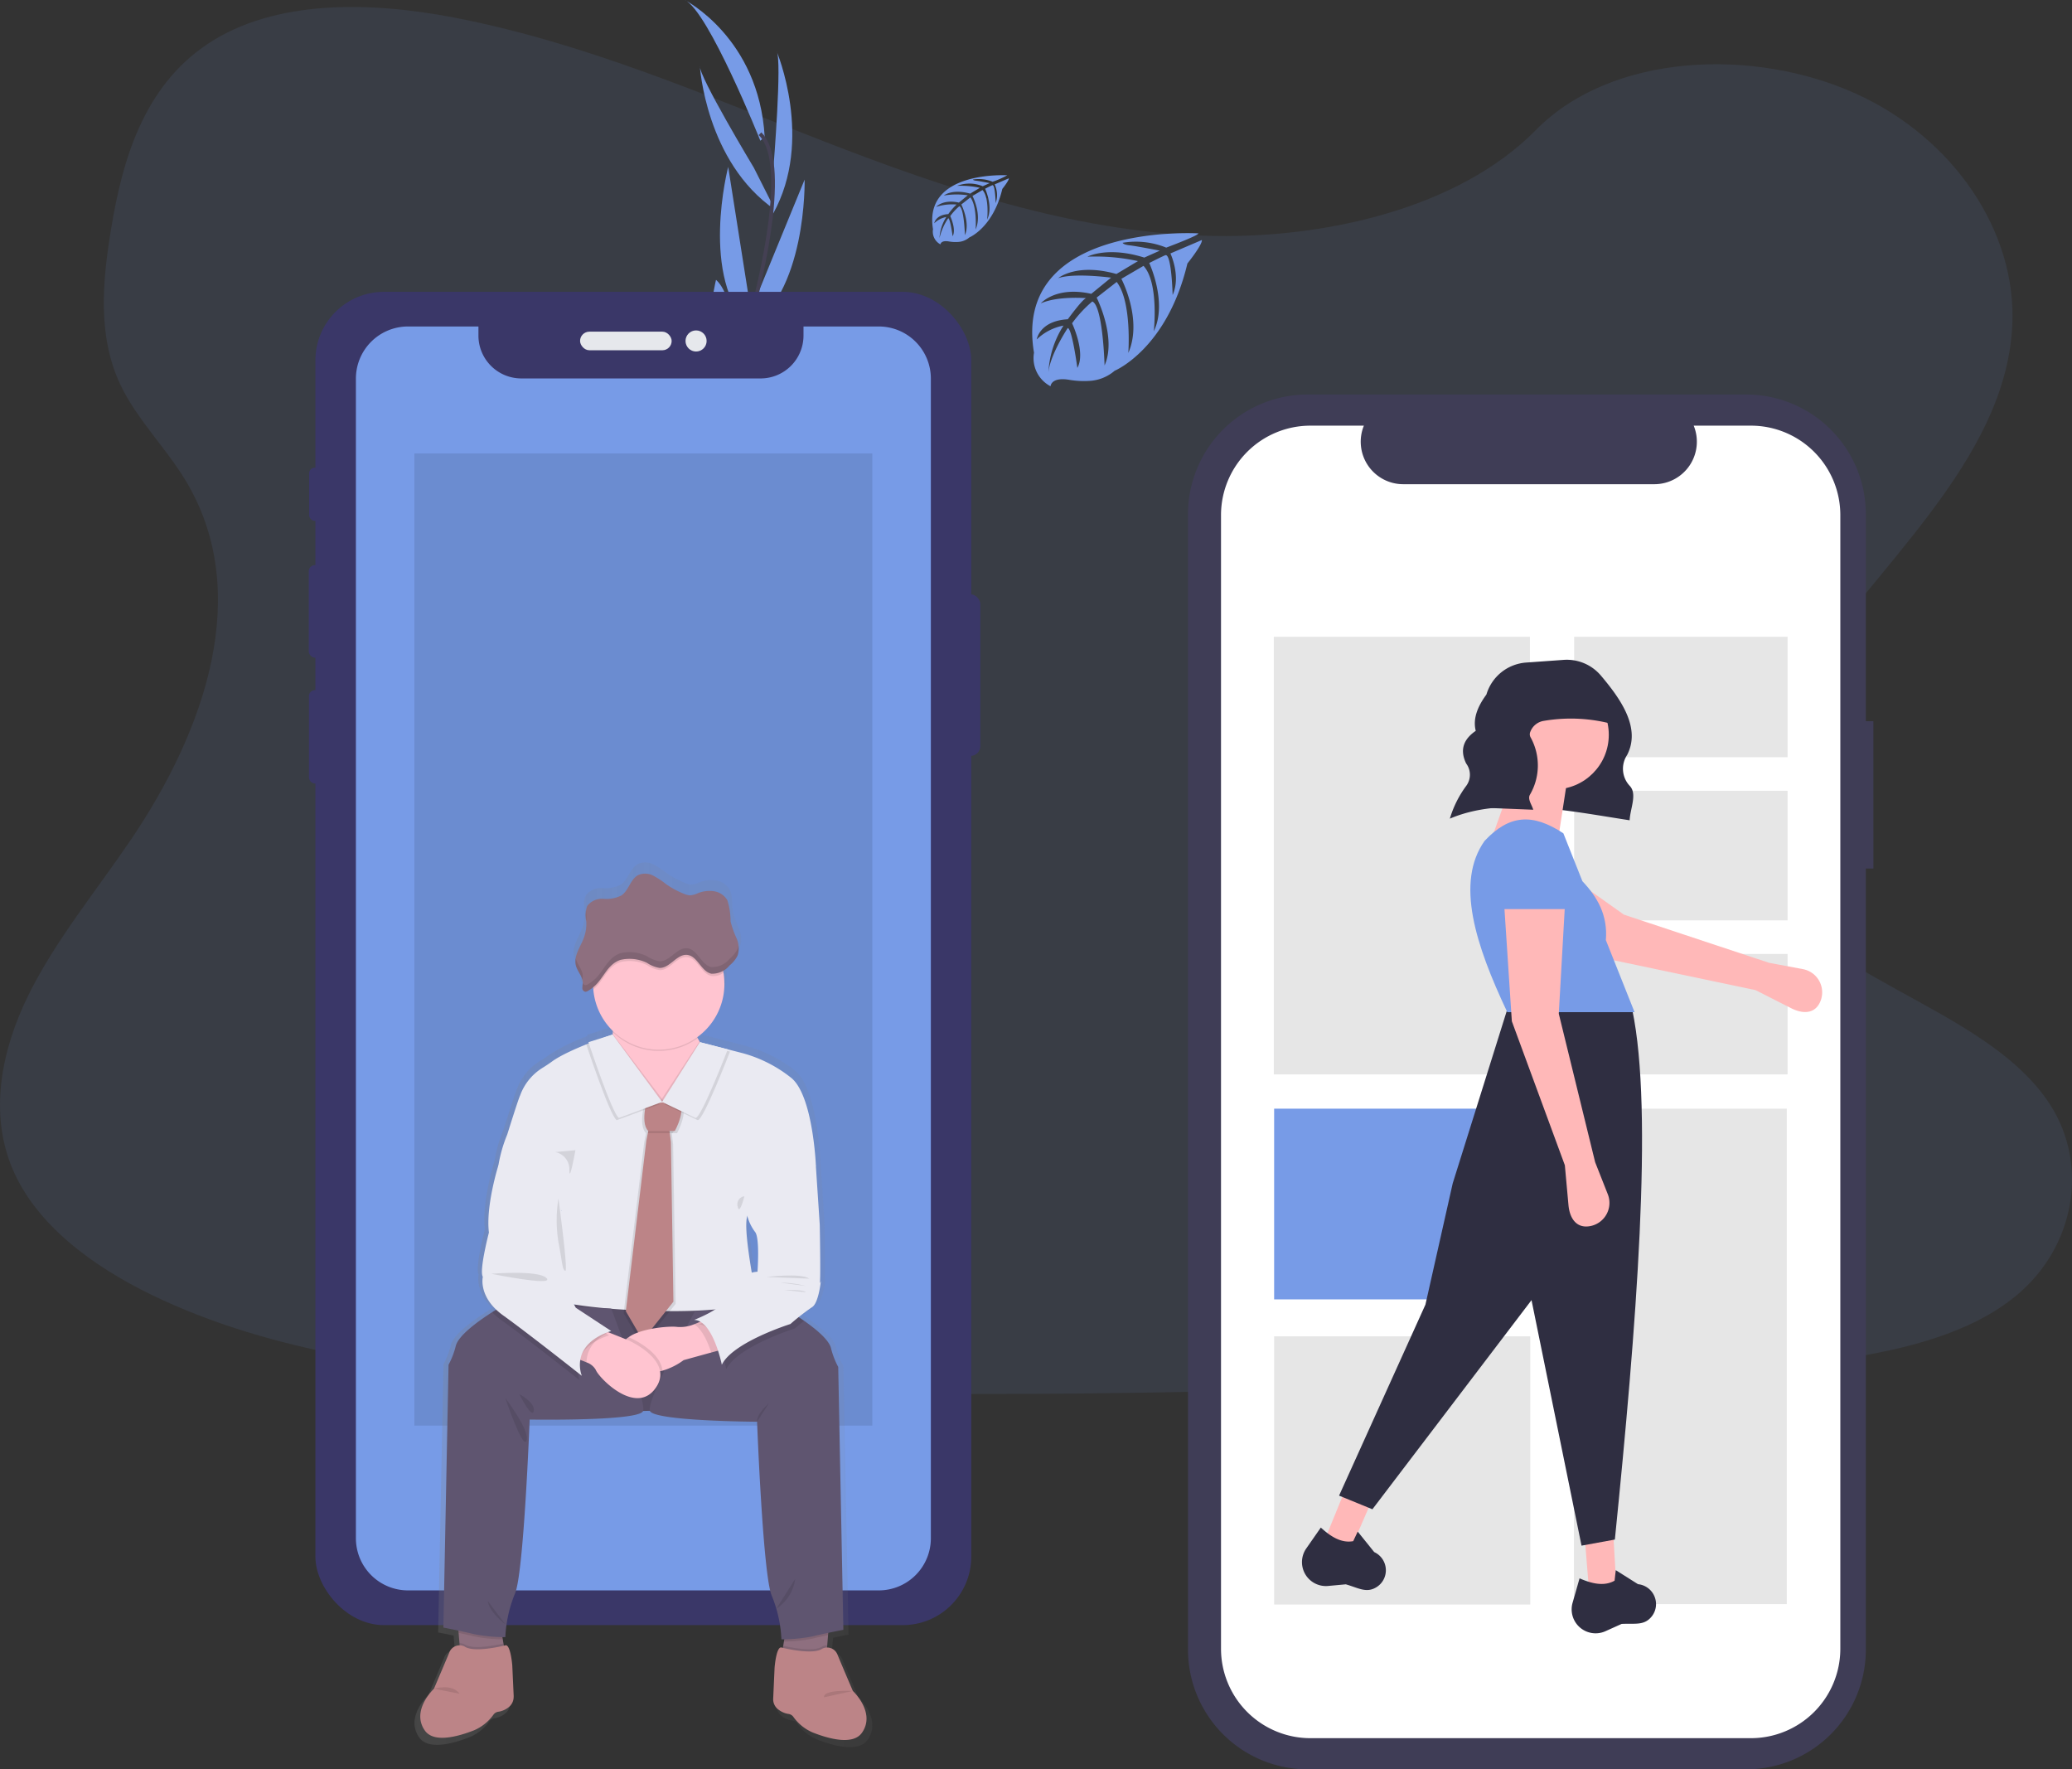 <svg xmlns="http://www.w3.org/2000/svg" xmlns:xlink="http://www.w3.org/1999/xlink" width="272.103" height="232.311" viewBox="0 0 272.103 232.311">
  <rect x="0" y="0" width="272.103" height="232.311" fill="#333333" stroke="none"/>
  <defs>
    <linearGradient id="linear-gradient" y1="0.5" x2="1" y2="0.5" gradientUnits="objectBoundingBox">
      <stop offset="0" stop-color="gray" stop-opacity="0.251"/>
      <stop offset="0.54" stop-color="gray" stop-opacity="0.122"/>
      <stop offset="1" stop-color="gray" stop-opacity="0.102"/>
    </linearGradient>
  </defs>
  <g id="vectore" transform="translate(-753.482 -634.467)">
    <g id="undraw_personalization_triu" transform="translate(742.845 628.274)">
      <path id="Path_759" data-name="Path 759" d="M253.32,60.2c-17.444-.606-34.058-6.237-49.922-12.4s-31.578-12.989-48.6-16.253c-10.951-2.1-23.476-2.4-32.3,3.474-8.493,5.66-11.237,15.4-12.711,24.455-1.11,6.808-1.763,13.975,1.278,20.347,2.113,4.426,5.86,8.145,8.452,12.385,9.021,14.749,2.644,32.937-7.129,47.338-4.582,6.757-9.905,13.207-13.444,20.393s-5.175,15.431-2.078,22.767c3.067,7.277,10.38,12.733,18.3,16.573,16.088,7.8,35.039,10.035,53.531,11.3,40.923,2.8,82.061,1.588,123.092.375,15.185-.45,30.435-.906,45.373-3.253,8.3-1.3,16.859-3.372,22.883-8.369,7.644-6.342,9.539-17.08,4.415-25.034-8.593-13.339-32.344-16.652-38.357-30.966-3.3-7.881.089-16.657,4.895-23.967,10.307-15.676,27.581-29.43,28.489-47.348.625-12.307-7.679-24.632-20.519-30.457-13.458-6.1-32.123-5.337-42.047,4.768C286.691,56.735,268.724,60.738,253.32,60.2Z" transform="translate(-84.589 -23.059)" fill="#779be7" opacity="0.1"/>
      <path id="Path_760" data-name="Path 760" d="M428.24,688.518s6.1-.976,9.764,3.336c0,0-2.685,2.116-8.462-.814Z" transform="translate(-331.465 -497.135)" fill="#779be7"/>
      <path id="Path_761" data-name="Path 761" d="M419.869,688.42s-3.894,4.818-1.985,10.128c0,0,3.173-1.27,3.519-7.739Z" transform="translate(-323.745 -497.133)" fill="#779be7"/>
      <path id="Path_762" data-name="Path 762" d="M414,657.53s2.441-4.475,12.205,1.79c0,0-1.3,3.011-5.615,2.767S415.125,659.89,414,657.53Z" transform="translate(-321.363 -474.121)" fill="#779be7"/>
      <path id="Path_763" data-name="Path 763" d="M398.226,660.188s-5.065-.581-5.556,11.014c0,0,3.211.668,5.492-3S399.5,662.478,398.226,660.188Z" transform="translate(-306.232 -477.102)" fill="#779be7"/>
      <path id="Path_764" data-name="Path 764" d="M401.63,617.891s2.848-7.9,13.185-2.281c0,0-2.36,7.245-12.127,4.966Z" transform="translate(-312.588 -444.051)" fill="#779be7"/>
      <path id="Path_765" data-name="Path 765" d="M390.71,578.682s5.37-7.974,14.893-.581c0,0-3.336,7.486-14.08,3.418Z" transform="translate(-304.841 -416.644)" fill="#779be7"/>
      <path id="Path_766" data-name="Path 766" d="M386.79,541.185s6.265-7.323,15.693,0c0,0-5.943,6.428-15.693,1.871Z" transform="translate(-302.061 -390.376)" fill="#779be7"/>
      <path id="Path_767" data-name="Path 767" d="M383.43,503.006s6.347-7.652,15.382-.407c0,0-7.163,6.754-15.382,2.2Z" transform="translate(-299.677 -363.101)" fill="#779be7"/>
      <path id="Path_768" data-name="Path 768" d="M385.39,464.872s6.684-9.846,15.137-3.173c0,0-7.163,8.465-15.137,5.045Z" transform="translate(-301.067 -334.652)" fill="#779be7"/>
      <path id="Path_769" data-name="Path 769" d="M390.71,426.9s7.079-9.764,15.3-2.278c0,0-8.384,8.462-15.3,4.068Z" transform="translate(-304.841 -307.994)" fill="#779be7"/>
      <path id="Path_770" data-name="Path 770" d="M397.946,388.994s8.378-9.174,15.693-5.521c0,0-8.735,9.744-16.059,7.954Z" transform="translate(-309.715 -280.194)" fill="#779be7"/>
      <path id="Path_771" data-name="Path 771" d="M407.243,351.455s9.686-11.232,15.3-7.489c0,0-7.126,8.718-15.983,9.6Z" transform="translate(-316.085 -252.236)" fill="#779be7"/>
      <path id="Path_772" data-name="Path 772" d="M420.686,315.612s8.468-9.177,14.652-6.9c0,0-7.242,9.523-15.788,9.767Z" transform="translate(-325.3 -227.512)" fill="#779be7"/>
      <path id="Path_773" data-name="Path 773" d="M435.647,279.436s9.357-8.788,13.426-7.242c0,0-6.754,9.764-13.833,9.195Z" transform="translate(-336.431 -201.734)" fill="#779be7"/>
      <path id="Path_774" data-name="Path 774" d="M449.52,240.773s8.056-10.5,12.449-9.683c0,0-4.882,9.357-12.449,10.752Z" transform="translate(-346.561 -172.673)" fill="#779be7"/>
      <path id="Path_775" data-name="Path 775" d="M462.781,200.4s7.123-8.05,10.967-8.029c0,0-5.62,10.752-11.258,10.654Z" transform="translate(-355.762 -145.236)" fill="#779be7"/>
      <path id="Path_776" data-name="Path 776" d="M469.638,149.392l6.876-16.762s.346,15.152-7.753,19.871Z" transform="translate(-360.21 -102.857)" fill="#779be7"/>
      <path id="Path_777" data-name="Path 777" d="M481.267,89.755s1.139-14,.407-15.135c0,0,4.92,11.624-.453,21.319Z" transform="translate(-369.049 -61.705)" fill="#779be7"/>
      <path id="Path_778" data-name="Path 778" d="M372.039,625.547s-7.134-4.42-11.749,6.393c0,0,6.347,4.214,12.586-3.635Z" transform="translate(-283.262 -451.896)" fill="#779be7"/>
      <path id="Path_779" data-name="Path 779" d="M358.213,584.55s-8.747-3.99-12.993,7.3c0,0,6.759,4.65,13.789-4.446Z" transform="translate(-272.571 -422.962)" fill="#779be7"/>
      <path id="Path_780" data-name="Path 780" d="M347.083,543.495s-6.265-7.323-15.693,0c0,0,5.94,6.428,15.693,1.872Z" transform="translate(-262.76 -392.014)" fill="#779be7"/>
      <path id="Path_781" data-name="Path 781" d="M345.152,503.006s-6.35-7.652-15.382-.407c0,0,7.161,6.754,15.382,2.2Z" transform="translate(-261.611 -363.101)" fill="#779be7"/>
      <path id="Path_782" data-name="Path 782" d="M350.9,461s-4.452-11.028-14.129-6.286c0,0,5.231,9.782,13.737,8.117Z" transform="translate(-266.577 -330.505)" fill="#779be7"/>
      <path id="Path_783" data-name="Path 783" d="M357.88,421.119s-4.423-11.22-14.24-6.018c0,0,6.01,10.284,13.8,7.753Z" transform="translate(-271.45 -302.264)" fill="#779be7"/>
      <path id="Path_784" data-name="Path 784" d="M378,372.046s-1.744-12.3-9.866-13.406c0,0,1.723,12.973,8.782,15.62Z" transform="translate(-288.823 -263.188)" fill="#779be7"/>
      <path id="Path_785" data-name="Path 785" d="M391.54,334.235s-.683-14.821-7.41-15.335c0,0,.227,11.246,6.652,17.436Z" transform="translate(-300.174 -234.996)" fill="#779be7"/>
      <path id="Path_786" data-name="Path 786" d="M405.3,298.12s-2.008-12.322-8.427-13.83c0,0,.8,11.935,7.791,16.855Z" transform="translate(-309.211 -210.444)" fill="#779be7"/>
      <path id="Path_787" data-name="Path 787" d="M428.15,261.925s-.07-12.839-3.993-14.725c0,0-2.432,11.624,2.857,16.364Z" transform="translate(-328.173 -184.133)" fill="#779be7"/>
      <path id="Path_788" data-name="Path 788" d="M438.9,227.175s-.552-13.222-4.612-15.085c0,0-1.392,10.462,4,15.948Z" transform="translate(-335.64 -159.226)" fill="#779be7"/>
      <path id="Path_789" data-name="Path 789" d="M456,191.195s-.026-10.752-2.926-13.275c0,0-2.883,11.781,1.412,15.437Z" transform="translate(-348.407 -134.986)" fill="#779be7"/>
      <path id="Path_790" data-name="Path 790" d="M461.083,144.8l-2.819-17.9s-3.836,14.667,2.953,21.127Z" transform="translate(-351.998 -98.792)" fill="#779be7"/>
      <path id="Path_791" data-name="Path 791" d="M455.178,94.648s-7.245-12.028-7.094-13.368c0,0,.767,12.612,9.88,18.889Z" transform="translate(-345.541 -66.43)" fill="#779be7"/>
      <path id="Path_792" data-name="Path 792" d="M451.187,69.964s-6.835-17.09-9.927-18.474c0,0,9.764,4.964,10.5,17.985Z" transform="translate(-340.701 -45.297)" fill="#779be7"/>
      <path id="Path_793" data-name="Path 793" d="M461.218,145.606l-.468-.142c5.768-18.811,7.21-30.8,4.054-33.809l.337-.355C468.483,114.47,467.129,126.324,461.218,145.606Z" transform="translate(-354.527 -87.726)" fill="#444053"/>
      <path id="Path_794" data-name="Path 794" d="M406.019,270.005l-.689-.244c.61-1.723,1.27-3.473,1.962-5.2,6.021-15.007,11.148-28.964,14.434-39.682l.6-.291c-3.293,10.738-8.326,25.233-14.356,40.257C407.283,266.556,406.626,268.3,406.019,270.005Z" transform="translate(-315.213 -168.093)" fill="#444053"/>
      <path id="Path_795" data-name="Path 795" d="M403.327,480.484c-.093-.1-9.445-10.63-15.96-28.607a105.9,105.9,0,0,1-6.306-32.768c-.447-13.987,2.488-29.6,7.515-43.788l.546.639c-11.284,31.839-6.8,59.123-.854,75.557,6.451,17.811,15.693,28.226,15.786,28.328Z" transform="translate(-297.964 -275.021)" fill="#444053"/>
      <g id="Group_110" data-name="Group 110" transform="translate(-50)">
        <rect id="Rectangle_257" data-name="Rectangle 257" width="2.575" height="21.22" rx="1.287" transform="translate(186.801 84.223)" fill="#3a3768"/>
        <rect id="Rectangle_258" data-name="Rectangle 258" width="1.444" height="6.986" rx="0.722" transform="translate(101.239 67.598)" fill="#3a3768"/>
        <rect id="Rectangle_259" data-name="Rectangle 259" width="1.627" height="12.159" rx="0.814" transform="translate(101.186 80.39)" fill="#3a3768"/>
        <rect id="Rectangle_260" data-name="Rectangle 260" width="1.549" height="12.263" rx="0.774" transform="translate(101.213 96.803)" fill="#3a3768"/>
        <rect id="Rectangle_261" data-name="Rectangle 261" width="86.135" height="175.057" rx="9" transform="translate(102.055 44.512)" fill="#3a3768"/>
        <path id="Path_796" data-name="Path 796" d="M533.384,199H523.5v1.189a5.632,5.632,0,0,1-5.635,5.632H486.446a5.632,5.632,0,0,1-5.635-5.632V199h-9.25a6.841,6.841,0,0,0-6.841,6.841V358.108a6.841,6.841,0,0,0,6.841,6.841h61.823a6.841,6.841,0,0,0,6.841-6.841V205.852A6.841,6.841,0,0,0,533.384,199Z" transform="translate(-357.344 -149.94)" fill="#779be7"/>
        <rect id="Rectangle_262" data-name="Rectangle 262" width="12.028" height="2.441" rx="1.221" transform="translate(136.814 49.74)" fill="#e6e8ec"/>
        <circle id="Ellipse_158" data-name="Ellipse 158" cx="1.386" cy="1.386" r="1.386" transform="translate(150.662 49.575)" fill="#e6e8ec"/>
        <path id="Path_797" data-name="Path 797" d="M792.16,156.852s-24.469-1.476-21.586,15.669a4.166,4.166,0,0,0,2.174,4.406s.044-1.27,2.511-.837a11.48,11.48,0,0,0,2.659.128,5.539,5.539,0,0,0,3.249-1.328h0s6.879-2.842,9.552-14.083c0,0,1.979-2.453,1.9-3.083l-4.13,1.764s1.412,2.979.291,5.455c0,0-.134-5.347-.927-5.231-.16.023-2.145,1.032-2.145,1.032s2.427,5.187.6,8.959c0,0,.695-6.393-1.354-8.584l-2.906,1.7s2.836,5.359.912,9.732c0,0,.494-6.707-1.526-9.32l-2.633,2.055s2.665,5.28,1.04,8.907c0,0-.212-7.806-1.61-8.4a16.19,16.19,0,0,0-2.656,2.865s1.825,3.836.692,5.859c0,0-.695-5.2-1.264-5.231,0,0-2.3,3.447-2.534,5.812a12.522,12.522,0,0,1,1.979-6.138,6.918,6.918,0,0,0-3.516,1.819s.357-2.435,4.083-2.65c0,0,1.9-2.615,2.4-2.772,0,0-3.7-.311-5.949.686,0,0,1.976-2.3,6.629-1.252l2.6-2.124s-4.876-.665-6.945.07c0,0,2.38-2.034,7.646-.552l2.831-1.691a25.969,25.969,0,0,0-6.635-.581s2.615-1.409,7.466.119l2.034-.91s-3.046-.6-3.938-.695-.939-.34-.939-.34a10.563,10.563,0,0,1,5.722.636S792.232,157.122,792.16,156.852Z" transform="translate(-574.148 -120.018)" fill="#779be7"/>
        <path id="Path_798" data-name="Path 798" d="M735,130.655s-11.043-.665-9.753,7.082a1.89,1.89,0,0,0,.982,1.991s.02-.581,1.136-.381a5.086,5.086,0,0,0,1.2.058,2.488,2.488,0,0,0,1.468-.6h0s3.109-1.284,4.318-6.364c0,0,.892-1.107.857-1.392l-1.866.8a3.353,3.353,0,0,1,.137,2.464s-.061-2.415-.419-2.36c-.073,0-.971.468-.971.468s1.1,2.345.27,4.048c0,0,.314-2.889-.613-3.88l-1.314.779s1.281,2.421.413,4.4c0,0,.224-3.031-.689-4.211l-1.189.93s1.2,2.386.471,4.025c0,0-.1-3.528-.729-3.8a7.292,7.292,0,0,0-1.2,1.3s.825,1.744.314,2.647c0,0-.314-2.351-.581-2.363A7.82,7.82,0,0,0,726.1,138.9a5.673,5.673,0,0,1,.9-2.772,3.126,3.126,0,0,0-1.589.822s.163-1.1,1.845-1.2a7.949,7.949,0,0,1,1.087-1.255,6.814,6.814,0,0,0-2.688.311s.892-1.037,2.993-.567l1.162-.959a10.03,10.03,0,0,0-3.139.032s1.075-.918,3.455-.25l1.279-.764a11.644,11.644,0,0,0-3-.259,4.606,4.606,0,0,1,3.374.052l.915-.41s-1.377-.27-1.781-.314-.424-.154-.424-.154a4.763,4.763,0,0,1,2.586.291A11.828,11.828,0,0,0,735,130.655Z" transform="translate(-542.084 -101.446)" fill="#779be7"/>
        <rect id="Rectangle_263" data-name="Rectangle 263" width="60.14" height="127.645" transform="translate(115.054 65.729)" opacity="0.1"/>
        <path id="Path_799" data-name="Path 799" d="M549.479,550.713s-1.418-3.3-2.052-4.824a1.388,1.388,0,0,0-1.424-1l.026-.291.113-1.375.023-.291c1.1-.23,2.034-.41,2.034-.41l-.683-35.256a11.356,11.356,0,0,1-.994-2.615c-.349-1.119-2.034-2.493-3.609-3.589-.247-.172-.488-.334-.727-.491a18.115,18.115,0,0,1,1.8-1.331c.895-.52,1.191-3.487,1.191-3.487l-.148.291c.148-.291,0-7.867,0-7.867l-.523-7.864s-.372-9.349-3.278-11.8a17.772,17.772,0,0,0-6.576-3.307l-2.034-.523h0l-3.749-.962a4.794,4.794,0,0,1-.291-.54c-.038-.073-.073-.148-.108-.224a8.776,8.776,0,0,0,3.705-7.163,8.629,8.629,0,0,0-.113-1.406,1.409,1.409,0,0,0-.049-.264,7.319,7.319,0,0,0,.872-.7,3.96,3.96,0,0,0,1.064-1.3h0a2.211,2.211,0,0,0,.1-.305.172.172,0,0,1,.017-.09,1.171,1.171,0,0,0,.035-.232v-.407a2.028,2.028,0,0,0-.029-.291.036.036,0,0,0,0-.017h0a5,5,0,0,0-.262-.988,11.825,11.825,0,0,1-.8-2.252c-.169-.944.026-1.976-.424-2.825a2.519,2.519,0,0,0-1.77-1.218,4.17,4.17,0,0,0-2.185.25,3.107,3.107,0,0,1-1.078.291,2.251,2.251,0,0,1-.787-.192,11.68,11.68,0,0,1-2.441-1.311,11.679,11.679,0,0,0-1.744-1.139,2.359,2.359,0,0,0-2.011-.081c-1.075.546-1.279,2.069-2.278,2.74a4.517,4.517,0,0,1-2.418.448,2.506,2.506,0,0,0-2.182.956,2.759,2.759,0,0,0-.166,1.68l.017.2a.874.874,0,0,0,.017.212,5.338,5.338,0,0,1-.328,2.2c-.4,1.064-1.162,2.113-1.136,3.2h0a2.224,2.224,0,0,0,.067.512,2.45,2.45,0,0,0,.081.247h0a10.8,10.8,0,0,0,.538,1.049l.026.047c.02.041.041.081.058.122s.052.11.073.166.023.055.032.081.038.108.052.163a1.559,1.559,0,0,1,.061.506,4.692,4.692,0,0,0-.055.665.488.488,0,0,0,.389.474.648.648,0,0,0,.337-.1,5.406,5.406,0,0,0,.741-.509,1.7,1.7,0,0,0,.017.291,8.794,8.794,0,0,0,2.642,5.472,1.479,1.479,0,0,1-.02.29,2.331,2.331,0,0,0-.02.317h0l-3.255,1.023s.018.058.052.157l-.343.137h0a24.474,24.474,0,0,0-4.621,2.3c-.465.337-.889.613-1.27.843a7.265,7.265,0,0,0-3.011,3.647l-.043.11c-.291.666-1.715,5.193-1.715,5.193a18.848,18.848,0,0,0-1.194,4.156s-1.715,5.414-1.267,8.977c0,0-1.343,5.12-.82,5.934,0,0-.535,2.2,1.813,4.42-.171.1-.357.218-.552.343-1.819,1.145-4.443,3-4.891,4.435a11.229,11.229,0,0,1-.994,2.615l-.7,35.2s.939.18,2.034.407l.023.291.113,1.372.026.291a1.405,1.405,0,0,0-1.424,1c-.636,1.52-2.034,4.818-2.034,4.818s-3.13,2.906-1.232,5.6a1.949,1.949,0,0,0,.291.337c1.363,1.238,4.269.445,6.335-.363a6.178,6.178,0,0,0,2.615-2.11.993.993,0,0,1,.7-.386,2.848,2.848,0,0,0,1.3-.567,1.743,1.743,0,0,0,.715-1.453.22.22,0,0,1,0-.043l-.183-4.135s-.224-2.889-.936-2.7l-.183.044-.049-.291h0l-.1-.561-.049-.291h.4a17.306,17.306,0,0,1,1.293-5.835c1.194-2.569,1.979-23.321,1.979-23.321s14.783.241,15.277-1.145h0c.291,0,.607,0,.909-.02.5,1.386,14.449,1.453,14.449,1.453s.793,20.775,1.985,23.347a11.872,11.872,0,0,1,.625,1.7h0a19.009,19.009,0,0,1,.671,4.13h.4l-.052.291-.1.558-.049.291-.189-.044c-.706-.183-.93,2.706-.93,2.706l-.189,4.161a1.689,1.689,0,0,0,.692,1.453,2.906,2.906,0,0,0,1.322.581.97.97,0,0,1,.7.384,6.2,6.2,0,0,0,2.615,2.11c2.232.872,5.44,1.723,6.632.029C552.609,553.607,549.479,550.713,549.479,550.713ZM511.9,498.886Zm23.35-11.88a6.3,6.3,0,0,0,1.043,2.15c.669.741.337,5.344.337,5.344a4.133,4.133,0,0,0-.779.125C535.341,491.566,534.868,488.169,535.254,487.007Z" transform="translate(-376.127 -321.705)" fill="url(#linear-gradient)"/>
        <path id="Path_800" data-name="Path 800" d="M421.63,756.987l-5.844.581-.163-1.956-.113-1.346-.16-1.967,5.521.291.439,2.525.093.549h0Z" transform="translate(-294.647 -533.678)" fill="#8e6f7f"/>
        <path id="Path_801" data-name="Path 801" d="M568.073,753.31l-.16,1.964-.11,1.345-.166,1.956-5.847-.581.233-1.322.09-.546.439-2.525Z" transform="translate(-398.531 -534.395)" fill="#8e6f7f"/>
        <path id="Path_802" data-name="Path 802" d="M568.592,654l-17.378.817q-1.186.058-2.371,0L532.24,654V640.85h36.352Z" transform="translate(-405.242 -463.387)" fill="#5f5570"/>
        <path id="Path_803" data-name="Path 803" d="M568.592,654l-17.378.817q-1.186.058-2.371,0L532.24,654V640.85h36.352Z" transform="translate(-405.242 -463.387)" opacity="0.1"/>
        <path id="Path_804" data-name="Path 804" d="M544.105,518.91s-5.789,1.944-7.968,3.542c-.453.331-.872.6-1.238.828a7.09,7.09,0,0,0-2.926,3.569c-.015.041-.029.076-.044.108-.291.654-1.671,5.086-1.671,5.086a18.442,18.442,0,0,0-1.162,4.068c-.145,1.6,8.282,5.885,8.282,5.885s-4.068,8.863-2.252,11.116,28.334,3.342,27.753,0-1.6-8.863-1.09-10.389l9.009-6.539s-.363-9.154-3.2-11.551a17.661,17.661,0,0,0-6.393-3.269l-5.641-1.453s-1.988,4.94-4.167,5.594S544.445,523.138,544.105,518.91Z" transform="translate(-403.01 -376.883)" fill="#eaeaf2"/>
        <path id="Path_805" data-name="Path 805" d="M592.4,547.54s-2.458,2.052-3.749,0c0,0-1.162,3.47,0,4.632l-.044.235-.206,1.035-2.691,22.377,2.214,3.821,4.031-5.057-.325-20.923-.145-1.2-.035-.291h.689S593.966,549.01,592.4,547.54Z" transform="translate(-443.174 -397.193)" opacity="0.1"/>
        <path id="Path_806" data-name="Path 806" d="M594.4,547.54s-2.458,2.052-3.749,0c0,0-1.162,3.47,0,4.632l-.044.235-.206,1.035-2.691,22.377,2.214,3.821,4.031-5.057-.326-20.923-.145-1.2-.035-.291h.689S595.966,549.01,594.4,547.54Z" transform="translate(-444.592 -397.193)" opacity="0.1"/>
        <path id="Path_807" data-name="Path 807" d="M497.711,552.416l-4.031,5.048-2.22-3.8,2.694-22.388.206-1.035.047-.238.363-.942,2.435.942.035.291.145,1.2Z" transform="translate(-348.639 -375.313)" fill="#bc8487"/>
        <path id="Path_808" data-name="Path 808" d="M516.54,785.286a19.734,19.734,0,0,1-3.734-.381c-.607-.151-1.369-.32-2.063-.468l-.163-1.967,5.521.291Z" transform="translate(-389.877 -563.851)" opacity="0.1"/>
        <path id="Path_809" data-name="Path 809" d="M530.464,654.807c-.482,1.357-14.89,1.119-14.89,1.119s-.773,20.342-1.935,22.862a17.089,17.089,0,0,0-1.261,5.713,21.469,21.469,0,0,1-4.068-.387c-1.552-.386-4.068-.872-4.068-.872l.68-34.509a10.561,10.561,0,0,0,.968-2.546c.436-1.4,2.993-3.223,4.763-4.359.988-.622,1.726-1.029,1.726-1.029l8.6.349,5.306.215S530.949,653.45,530.464,654.807Z" transform="translate(-385.379 -463.351)" fill="#5f5570"/>
        <path id="Path_810" data-name="Path 810" d="M517.523,795.245l-5.847.581-.166-1.956a1.744,1.744,0,0,1,.636.14c1.066.767,4.115.157,5.147-.087h0Z" transform="translate(-390.537 -571.939)" opacity="0.1"/>
        <path id="Path_811" data-name="Path 811" d="M506.07,801.58a1.706,1.706,0,0,1-.7,1.421,2.777,2.777,0,0,1-1.264.555.944.944,0,0,0-.677.378A6.064,6.064,0,0,1,500.871,806c-2.014.791-4.847,1.566-6.175.355a1.837,1.837,0,0,1-.291-.328c-1.851-2.65,1.2-5.486,1.2-5.486s1.377-3.232,2-4.719a1.453,1.453,0,0,1,2-.837c1.162.837,4.687.035,5.376-.142s.91,2.647.91,2.647l.186,4.048A.222.222,0,0,0,506.07,801.58Z" transform="translate(-377.979 -572.621)" fill="#bc8487"/>
        <path id="Path_812" data-name="Path 812" d="M664.1,783.48l-.163,1.964c-.694.148-1.453.317-2.066.468a19.776,19.776,0,0,1-3.731.384l.439-2.525Z" transform="translate(-494.555 -564.568)" opacity="0.1"/>
        <path id="Path_813" data-name="Path 813" d="M622.9,684.278s-2.517.485-4.068.872a21.475,21.475,0,0,1-4.068.386,17.035,17.035,0,0,0-1.258-5.713c-1.162-2.517-1.938-22.862-1.938-22.862s-13.594-.078-14.08-1.436,5.925-13.077,5.925-13.077l3.909-.2,7.442-.4a35.029,35.029,0,0,1,2.976,1.857c1.523,1.067,3.176,2.421,3.516,3.516a10.557,10.557,0,0,0,.968,2.546Z" transform="translate(-451.509 -464.096)" fill="#5f5570"/>
        <path id="Path_814" data-name="Path 814" d="M663.033,794.87l-.163,1.956-5.85-.581.233-1.322c1.032.247,4.068.854,5.144.087A1.743,1.743,0,0,1,663.033,794.87Z" transform="translate(-493.761 -572.648)" opacity="0.1"/>
        <path id="Path_815" data-name="Path 815" d="M659.731,795.976a1.453,1.453,0,0,1,2,.837c.616,1.488,2,4.722,2,4.722s3.051,2.833,1.2,5.484c-1.163,1.662-4.289.828-6.463-.026a6.026,6.026,0,0,1-2.557-2.066.948.948,0,0,0-.68-.378,2.852,2.852,0,0,1-1.29-.581,1.663,1.663,0,0,1-.671-1.418l.183-4.068s.218-2.828.907-2.65S658.569,796.813,659.731,795.976Z" transform="translate(-491.095 -573.324)" fill="#bc8487"/>
        <path id="Path_816" data-name="Path 816" d="M591.829,514.66l-5.867,6.219-.163.174-.212-.125c-1.226-.726-7.361-4.429-6.835-5.542a11.4,11.4,0,0,0,.552-3.089c0-.137.017-.27.029-.4.058-.9.073-1.6.073-1.6s11.043-1.889,10.607,0a3.692,3.692,0,0,0,.462,2.377c.11.218.233.424.352.619A9.591,9.591,0,0,0,591.829,514.66Z" transform="translate(-438.215 -370.18)" fill="#ffc4d0"/>
        <path id="Path_817" data-name="Path 817" d="M591.972,512.678a8.616,8.616,0,0,1-11.142-.782c.058-.9.073-1.6.073-1.6s11.043-1.889,10.607,0A3.74,3.74,0,0,0,591.972,512.678Z" transform="translate(-439.712 -370.18)" opacity="0.1"/>
        <path id="Path_818" data-name="Path 818" d="M589.13,474.592a8.622,8.622,0,0,1-17.215.82q-.035-.407-.035-.82a8.621,8.621,0,1,1,17.243,0Z" transform="translate(-433.363 -339.327)" fill="#ffc4d0"/>
        <path id="Path_819" data-name="Path 819" d="M589.079,473.023a2.063,2.063,0,0,1-1.622.439c-1.331-.291-1.787-2.325-3.147-2.464s-2.264,1.744-3.641,1.706a4.219,4.219,0,0,1-1.639-.66,5.2,5.2,0,0,0-3.487-.4c-1.52.52-2.034,1.927-3,3.046a4.434,4.434,0,0,1-.543.526q-.035-.407-.035-.819a8.622,8.622,0,0,1,17.146-1.378Z" transform="translate(-433.419 -339.136)" opacity="0.1"/>
        <path id="Path_820" data-name="Path 820" d="M573.316,457.936a4.194,4.194,0,0,0,1.639.66c1.375.035,2.272-1.857,3.638-1.709s1.816,2.165,3.153,2.464a2.917,2.917,0,0,0,2.415-1.093,3.846,3.846,0,0,0,1.037-1.276,3.225,3.225,0,0,0-.131-2.284,12.937,12.937,0,0,1-.785-2.206,9.149,9.149,0,0,0-.413-2.767,2.449,2.449,0,0,0-1.726-1.191,4.069,4.069,0,0,0-2.13.241,3.015,3.015,0,0,1-1.049.291,2.222,2.222,0,0,1-.77-.189,11.375,11.375,0,0,1-2.377-1.282,11.143,11.143,0,0,0-1.694-1.116,2.284,2.284,0,0,0-1.959-.078c-1.046.535-1.247,2.034-2.22,2.682a4.431,4.431,0,0,1-2.354.439,2.427,2.427,0,0,0-2.127.933,3.662,3.662,0,0,0-.128,2.049,5.258,5.258,0,0,1-.323,2.15c-.45,1.2-1.366,2.389-1.04,3.633.212.817.945,1.494.9,2.325a4.433,4.433,0,0,0-.055.648.48.48,0,0,0,.381.465.582.582,0,0,0,.326-.1,4.857,4.857,0,0,0,1.282-1.037c.982-1.122,1.491-2.525,3.011-3.045A5.255,5.255,0,0,1,573.316,457.936Z" transform="translate(-427.705 -325.316)" fill="#8e6f7f"/>
        <path id="Path_821" data-name="Path 821" d="M598.783,651.452l-1.569.427-3.624,1a8.758,8.758,0,0,1-2.787,1.386c-2.217.561-3.65-.66-4.841-2.549a1.24,1.24,0,0,1,.389-1.834c1.511-1.142,5.248-1.514,6.393-1.363a4.783,4.783,0,0,0,2.206-.343,8.523,8.523,0,0,0,1.427-.674Z" transform="translate(-443.173 -468.104)" fill="#ffc4d0"/>
        <path id="Path_822" data-name="Path 822" d="M621.371,651.431l-1.569.427c-.451-1.357-1.192-3.06-2.252-3.714a8.531,8.531,0,0,0,1.427-.674Z" transform="translate(-465.761 -468.083)" opacity="0.1"/>
        <path id="Path_823" data-name="Path 823" d="M633.424,643.707c-.651.526-1.2,1.005-1.2,1.005s-7.556,2.368-9.009,5.347c0,0-1.162-5.812-3.633-5.885a12.43,12.43,0,0,0,3.426-1.936l7.448-.389A34.434,34.434,0,0,1,633.424,643.707Z" transform="translate(-467.201 -464.096)" opacity="0.1"/>
        <path id="Path_824" data-name="Path 824" d="M631.892,569.85l1.671,2.47.509,7.7s.145,7.41,0,7.7l.145-.291s-.291,2.906-1.162,3.415a30.515,30.515,0,0,0-2.834,2.209s-7.556,2.368-9.009,5.347c0,0-1.162-5.812-3.632-5.885,0,0,3.705-1.453,3.632-2.4,0,0,2.833-2.543,3.051-3.2s1.633-.726,1.633-.726.328-4.5-.325-5.231a6.141,6.141,0,0,1-1.017-2.107Z" transform="translate(-465.782 -413.02)" fill="#eaeaf2"/>
        <path id="Path_825" data-name="Path 825" d="M590.8,660.042c-2.217.561-3.65-.66-4.841-2.549a1.24,1.24,0,0,1,.389-1.834l.227.09S590.574,657.482,590.8,660.042Z" transform="translate(-443.173 -473.893)" opacity="0.1"/>
        <path id="Path_826" data-name="Path 826" d="M572.5,660.016c-2.615,3.633-7.483-1.418-7.846-2.435a2.232,2.232,0,0,0-1.2-.962,12.943,12.943,0,0,0-2.252-.747l4.324-3.522.828.331,2.549,1.02S575.114,656.384,572.5,660.016Z" transform="translate(-425.786 -471.545)" fill="#ffc4d0"/>
        <path id="Path_827" data-name="Path 827" d="M566.338,652.681c-2.383,1.133-2.891,2.764-2.906,3.938a12.945,12.945,0,0,0-2.252-.747l4.324-3.522Z" transform="translate(-425.772 -471.545)" opacity="0.1"/>
        <path id="Path_828" data-name="Path 828" d="M537.809,650.8s-6.975-5.521-10.316-7.919a8.176,8.176,0,0,1-1.162-1.006c.988-.622,1.726-1.029,1.726-1.029l8.6.349c.229.4.366.668.366.668l4.65,3.051C536.065,646.735,537.809,650.8,537.809,650.8Z" transform="translate(-401.05 -463.387)" opacity="0.1"/>
        <path id="Path_829" data-name="Path 829" d="M525.208,575.35l-1.38.8s-1.671,5.3-1.235,8.791c0,0-1.308,5.013-.8,5.812,0,0-.654,2.688,2.688,5.086s10.316,7.919,10.316,7.919-1.744-4.068,3.851-5.885L534,594.82s-1.561-3.1-3.051-3.778c0,0-1.162-1.162-.436-1.962a4.144,4.144,0,0,0,1.308-2.47c0-.8.291-4.577.291-4.577l.872-4.068Z" transform="translate(-397.748 -416.921)" fill="#eaeaf2"/>
        <path id="Path_830" data-name="Path 830" d="M599.55,560.462h-2.833a.383.383,0,0,1-.047-.052l.047-.238.363-.942,2.435.942Z" transform="translate(-450.949 -405.486)" opacity="0.1"/>
        <path id="Path_831" data-name="Path 831" d="M599.318,546.54s-2.458,2.052-3.749,0c0,0-1.162,3.47,0,4.632h3.487S600.884,548.01,599.318,546.54Z" transform="translate(-449.801 -396.484)" fill="#bc8487"/>
        <path id="Path_832" data-name="Path 832" d="M609.046,523.35l3.662.944s-3.47,9.009-4.234,9.009L604.08,531.2Z" transform="translate(-456.205 -380.033)" opacity="0.1"/>
        <path id="Path_833" data-name="Path 833" d="M608.592,523.555l-5.867,6.219-.163.174-.212-.125L607.479,522l.125.206A9.6,9.6,0,0,0,608.592,523.555Z" transform="translate(-454.978 -379.075)" opacity="0.1"/>
        <path id="Path_834" data-name="Path 834" d="M608.046,522.35l3.661.945s-3.47,9.009-4.234,9.009L603.08,530.2Z" transform="translate(-455.496 -379.323)" fill="#eaeaf2"/>
        <path id="Path_835" data-name="Path 835" d="M572,519.91l-3.173,1s3.124,9.445,4,9.953l5.667-2.107Z" transform="translate(-431.199 -377.592)" opacity="0.1"/>
        <path id="Path_836" data-name="Path 836" d="M585.963,527.369l-.163.174s-7.628-4.432-7.047-5.667a11.4,11.4,0,0,0,.552-3.089v-.177Z" transform="translate(-438.216 -376.67)" opacity="0.1"/>
        <path id="Path_837" data-name="Path 837" d="M573,518.91l-3.173,1s3.124,9.445,4,9.953l5.667-2.107Z" transform="translate(-431.909 -376.883)" fill="#eaeaf2"/>
        <path id="Path_838" data-name="Path 838" d="M554.74,571.411a2.306,2.306,0,0,1,1.877,2.325c-.035,1.985.788-2.566.788-2.566Z" transform="translate(-421.204 -413.956)" opacity="0.1"/>
        <path id="Path_839" data-name="Path 839" d="M555.663,593a18.012,18.012,0,0,0,0,5.716c.532,2.714.485,3.632.9,3.778S555.663,593,555.663,593Z" transform="translate(-421.691 -429.442)" opacity="0.1"/>
        <path id="Path_840" data-name="Path 840" d="M638,592a1.052,1.052,0,0,0-.872,1.357C637.367,594.572,638,592,638,592Z" transform="translate(-479.612 -428.733)" opacity="0.1"/>
        <path id="Path_841" data-name="Path 841" d="M525.91,626.69s6.228-.532,7.265.581S525.91,626.69,525.91,626.69Z" transform="translate(-400.752 -453.252)" opacity="0.1"/>
        <path id="Path_842" data-name="Path 842" d="M650.24,627.972s4.554-.561,5.62.215" transform="translate(-488.951 -454.112)" opacity="0.1"/>
        <path id="Path_843" data-name="Path 843" d="M656.58,631a14.537,14.537,0,0,1,3.342.436" transform="translate(-493.449 -456.399)" opacity="0.1"/>
        <path id="Path_844" data-name="Path 844" d="M658.41,634.324s2.47-.1,2.81.291" transform="translate(-494.747 -458.75)" opacity="0.1"/>
        <path id="Path_845" data-name="Path 845" d="M538.54,681.35s2.116,1.1,1.9,2.226S538.54,681.35,538.54,681.35Z" transform="translate(-409.711 -492.117)" opacity="0.1"/>
        <path id="Path_846" data-name="Path 846" d="M532.24,683.19s3.229,4.188,2.79,5.568S532.24,683.19,532.24,683.19Z" transform="translate(-405.242 -493.422)" opacity="0.1"/>
        <path id="Path_847" data-name="Path 847" d="M647.533,685.58s-1.6,1.316-1.555,2.4" transform="translate(-485.927 -495.118)" opacity="0.1"/>
        <path id="Path_848" data-name="Path 848" d="M524.33,774.85s0,1.235,2.287,3.051" transform="translate(-399.631 -558.446)" opacity="0.1"/>
        <path id="Path_849" data-name="Path 849" d="M657.21,764.85a5.508,5.508,0,0,1-2.47,3.9" transform="translate(-492.143 -551.352)" opacity="0.1"/>
        <g id="Group_103" data-name="Group 103" transform="translate(136.2 125.695)" opacity="0.1">
          <path id="Path_850" data-name="Path 850" d="M568.653,463.32c0-.2-.035-.407-.052-.61a5.857,5.857,0,0,0,.041,1.331A5.42,5.42,0,0,0,568.653,463.32Z" transform="translate(-567.222 -462.71)"/>
          <path id="Path_851" data-name="Path 851" d="M564.876,486.784c.044-.843-.689-1.52-.9-2.325a.8.8,0,0,1-.023-.119,2.243,2.243,0,0,0,.023.991c.172.665.689,1.235.852,1.88C564.841,487.06,564.87,486.923,564.876,486.784Z" transform="translate(-563.907 -478.054)"/>
          <path id="Path_852" data-name="Path 852" d="M587.458,479.168a3.874,3.874,0,0,1-1.037,1.276,2.924,2.924,0,0,1-2.415,1.093c-1.334-.291-1.793-2.325-3.153-2.464s-2.264,1.744-3.638,1.706a4.219,4.219,0,0,1-1.639-.66,5.194,5.194,0,0,0-3.487-.4c-1.52.52-2.034,1.927-3.011,3.046a4.9,4.9,0,0,1-1.279,1.04.617.617,0,0,1-.329.1.4.4,0,0,1-.325-.262v.02a4.489,4.489,0,0,0-.055.651.48.48,0,0,0,.381.462.617.617,0,0,0,.329-.1,4.9,4.9,0,0,0,1.279-1.04c.982-1.119,1.491-2.525,3.011-3.046a5.177,5.177,0,0,1,3.487.4,4.151,4.151,0,0,0,1.639.66c1.375.035,2.272-1.857,3.638-1.706s1.819,2.162,3.153,2.464a2.917,2.917,0,0,0,2.415-1.093,3.875,3.875,0,0,0,1.037-1.276,2.453,2.453,0,0,0,.125-1.319A2.057,2.057,0,0,1,587.458,479.168Z" transform="translate(-566.165 -474.068)"/>
        </g>
        <path id="Path_853" data-name="Path 853" d="M500,814.009s2.374-.732,3.359.657" transform="translate(-382.371 -586.088)" opacity="0.1"/>
        <path id="Path_854" data-name="Path 854" d="M680.037,815.429s-3.932-.229-3.778.834" transform="translate(-507.406 -587.218)" opacity="0.1"/>
      </g>
    </g>
    <g id="undraw_mobile_feed_73bd" transform="translate(689.843 686.264)">
      <path id="Path_858" data-name="Path 858" d="M618.39,129.008H617.4V101.837a15.726,15.726,0,0,0-15.726-15.726H544.107a15.726,15.726,0,0,0-15.726,15.726V250.9a15.726,15.726,0,0,0,15.726,15.726h57.565A15.726,15.726,0,0,0,617.4,250.9V148.348h.992Z" transform="translate(-308.73 -86.111)" fill="#3f3d56"/>
      <path id="Path_859" data-name="Path 859" d="M615.462,102.606h-7.514a5.579,5.579,0,0,1-5.166,7.687H569.8a5.579,5.579,0,0,1-5.166-7.687h-7.018a11.744,11.744,0,0,0-11.744,11.744V263.193a11.744,11.744,0,0,0,11.744,11.744h57.843a11.744,11.744,0,0,0,11.744-11.744h0V114.35a11.744,11.744,0,0,0-11.744-11.744Z" transform="translate(-321.885 -98.515)" fill="#fff"/>
      <rect id="Rectangle_266" data-name="Rectangle 266" width="33.634" height="57.459" transform="translate(230.921 31.81)" fill="#e6e6e6"/>
      <rect id="Rectangle_267" data-name="Rectangle 267" width="27.955" height="65.051" transform="translate(270.334 93.77)" fill="#e6e6e6"/>
      <rect id="Rectangle_268" data-name="Rectangle 268" width="28.029" height="15.816" transform="translate(270.362 31.81)" fill="#e6e6e6"/>
      <rect id="Rectangle_269" data-name="Rectangle 269" width="28.029" height="17.017" transform="translate(270.362 52.03)" fill="#e6e6e6"/>
      <rect id="Rectangle_270" data-name="Rectangle 270" width="28.029" height="15.816" transform="translate(270.362 73.452)" fill="#e6e6e6"/>
      <rect id="Rectangle_271" data-name="Rectangle 271" width="33.634" height="25.04" transform="translate(230.963 93.77)" fill="#779be7"/>
      <rect id="Rectangle_272" data-name="Rectangle 272" width="33.634" height="35.21" transform="translate(230.963 123.664)" fill="#e6e6e6"/>
      <g id="Group_109" data-name="Group 109" transform="translate(234.62 34.831)">
        <path id="Path_860" data-name="Path 860" d="M448.651,418.557l4.682,2.377c1.671.849,3.284.7,3.9-1.066h0a3.1,3.1,0,0,0-2.355-4.063l-4.449-.831-19.056-6.322-11.543-8.185-4.232,6.742,13.338,7.2Z" transform="translate(-389.091 -375.186)" fill="#ffb8b8"/>
        <path id="Path_861" data-name="Path 861" d="M150.208,683.114l3.582-.6-.4-6.766h-3.781Z" transform="translate(-112.503 -560.831)" fill="#ffb8b8"/>
        <path id="Path_862" data-name="Path 862" d="M11.857,658.052l3.467,1.081,2.694-6.219-3.375-1.7Z" transform="translate(-8.917 -542.377)" fill="#ffb8b8"/>
        <path id="Path_863" data-name="Path 863" d="M387.016,319.4c6.82-2.9,15.315-1.063,23.611.213.077-1.545,1.013-3.425.033-4.5a3.274,3.274,0,0,1-.365-4.069c1.832-3.538-.793-7.3-3.444-10.434a5.871,5.871,0,0,0-4.9-2.057l-4.91.351a5.881,5.881,0,0,0-5.222,4.2h0c-1.172,1.595-1.8,3.185-1.4,4.767-1.756,1.2-2.051,2.649-1.262,4.282a2.462,2.462,0,0,1-.031,3,13.865,13.865,0,0,0-2.061,4.094Z" transform="translate(-367.599 -298.54)" fill="#2f2e41"/>
        <path id="Path_864" data-name="Path 864" d="M328.37,545.536l4.378,1.791,20.895-27.461,6.567,32.237,4.378-.8c2.808-27.793,5.1-56.141,2.288-69.549l-16.218-.7-7.363,23.481-3.582,15.92Z" transform="translate(-323.499 -435.79)" fill="#2f2e41"/>
        <path id="Path_865" data-name="Path 865" d="M454.01,788.684h0a3.143,3.143,0,0,0,1.948-.207l2.128-.958c1.784-.092,3,.264,3.992-1.033a2.6,2.6,0,0,0,.3-2.625h0a2.622,2.622,0,0,0-2.141-1.558l-2.923-1.842-.153,1.381c-1.336.757-2.922.43-4.6-.307l-.917,3.211a3.143,3.143,0,0,0,2.364,3.937Z" transform="translate(-416.108 -660.93)" fill="#2f2e41"/>
        <path id="Path_866" data-name="Path 866" d="M310.254,765.138h0a3.143,3.143,0,0,0,1.91.437l2.323-.215c1.717.493,2.751,1.223,4.111.32a2.6,2.6,0,0,0,1.14-2.384h0a2.621,2.621,0,0,0-1.519-2.168l-2.166-2.691-.593,1.256c-1.509.282-2.9-.542-4.253-1.785l-1.91,2.739a3.143,3.143,0,0,0,.957,4.491Z" transform="translate(-308.732 -643.969)" fill="#2f2e41"/>
        <circle id="Ellipse_159" data-name="Ellipse 159" cx="7.164" cy="7.164" r="7.164" transform="translate(25.964 2.687)" fill="#ffb8b8"/>
        <path id="Path_867" data-name="Path 867" d="M98.264,279.333l9.353-1.99,1.194-7.761-6.567-1.393Z" transform="translate(-73.892 -254.359)" fill="#ffb8b8"/>
        <path id="Path_868" data-name="Path 868" d="M402.718,408.365h16.716l-3.768-9.459c.274-3.255-1.106-5.649-3.08-7.733l-2.5-6.289c-4.047-2.664-7.1-2.465-10.348.995C395.881,391.333,398.548,399.532,402.718,408.365Z" transform="translate(-375.759 -362.098)" fill="#779be7"/>
        <path id="Path_869" data-name="Path 869" d="M423.779,462.941l.475,5.229c.17,1.866,1.15,3.155,2.977,2.738h0a3.1,3.1,0,0,0,2.19-4.154l-1.662-4.21-4.776-19.5.8-14.129h-7.96l.995,15.124Z" transform="translate(-389.258 -396.576)" fill="#ffb8b8"/>
        <path id="Path_870" data-name="Path 870" d="M397.307,322.461c.77-6.979,2.744-12.921,6.168-17.615l.513-.017V304.7l1.665.071,4.629-.156c-.108.113-.212.226-.317.339l3.375.144,3.184,6.567a21.149,21.149,0,0,0-9.424-.535,2.254,2.254,0,0,0-1.761,1.4.839.839,0,0,0,.006.738,7.622,7.622,0,0,1-.089,7.588c-.3.587.273,1.295.452,1.943Z" transform="translate(-375.337 -303.11)" fill="#2f2e41"/>
        <path id="Path_871" data-name="Path 871" d="M413.413,400.367h9.154l-.642-5.971a4.142,4.142,0,0,0-3.932-3.968h0a4.142,4.142,0,0,0-4.346,3.975Z" transform="translate(-387.448 -367.632)" fill="#779be7"/>
      </g>
    </g>
  </g>
</svg>
